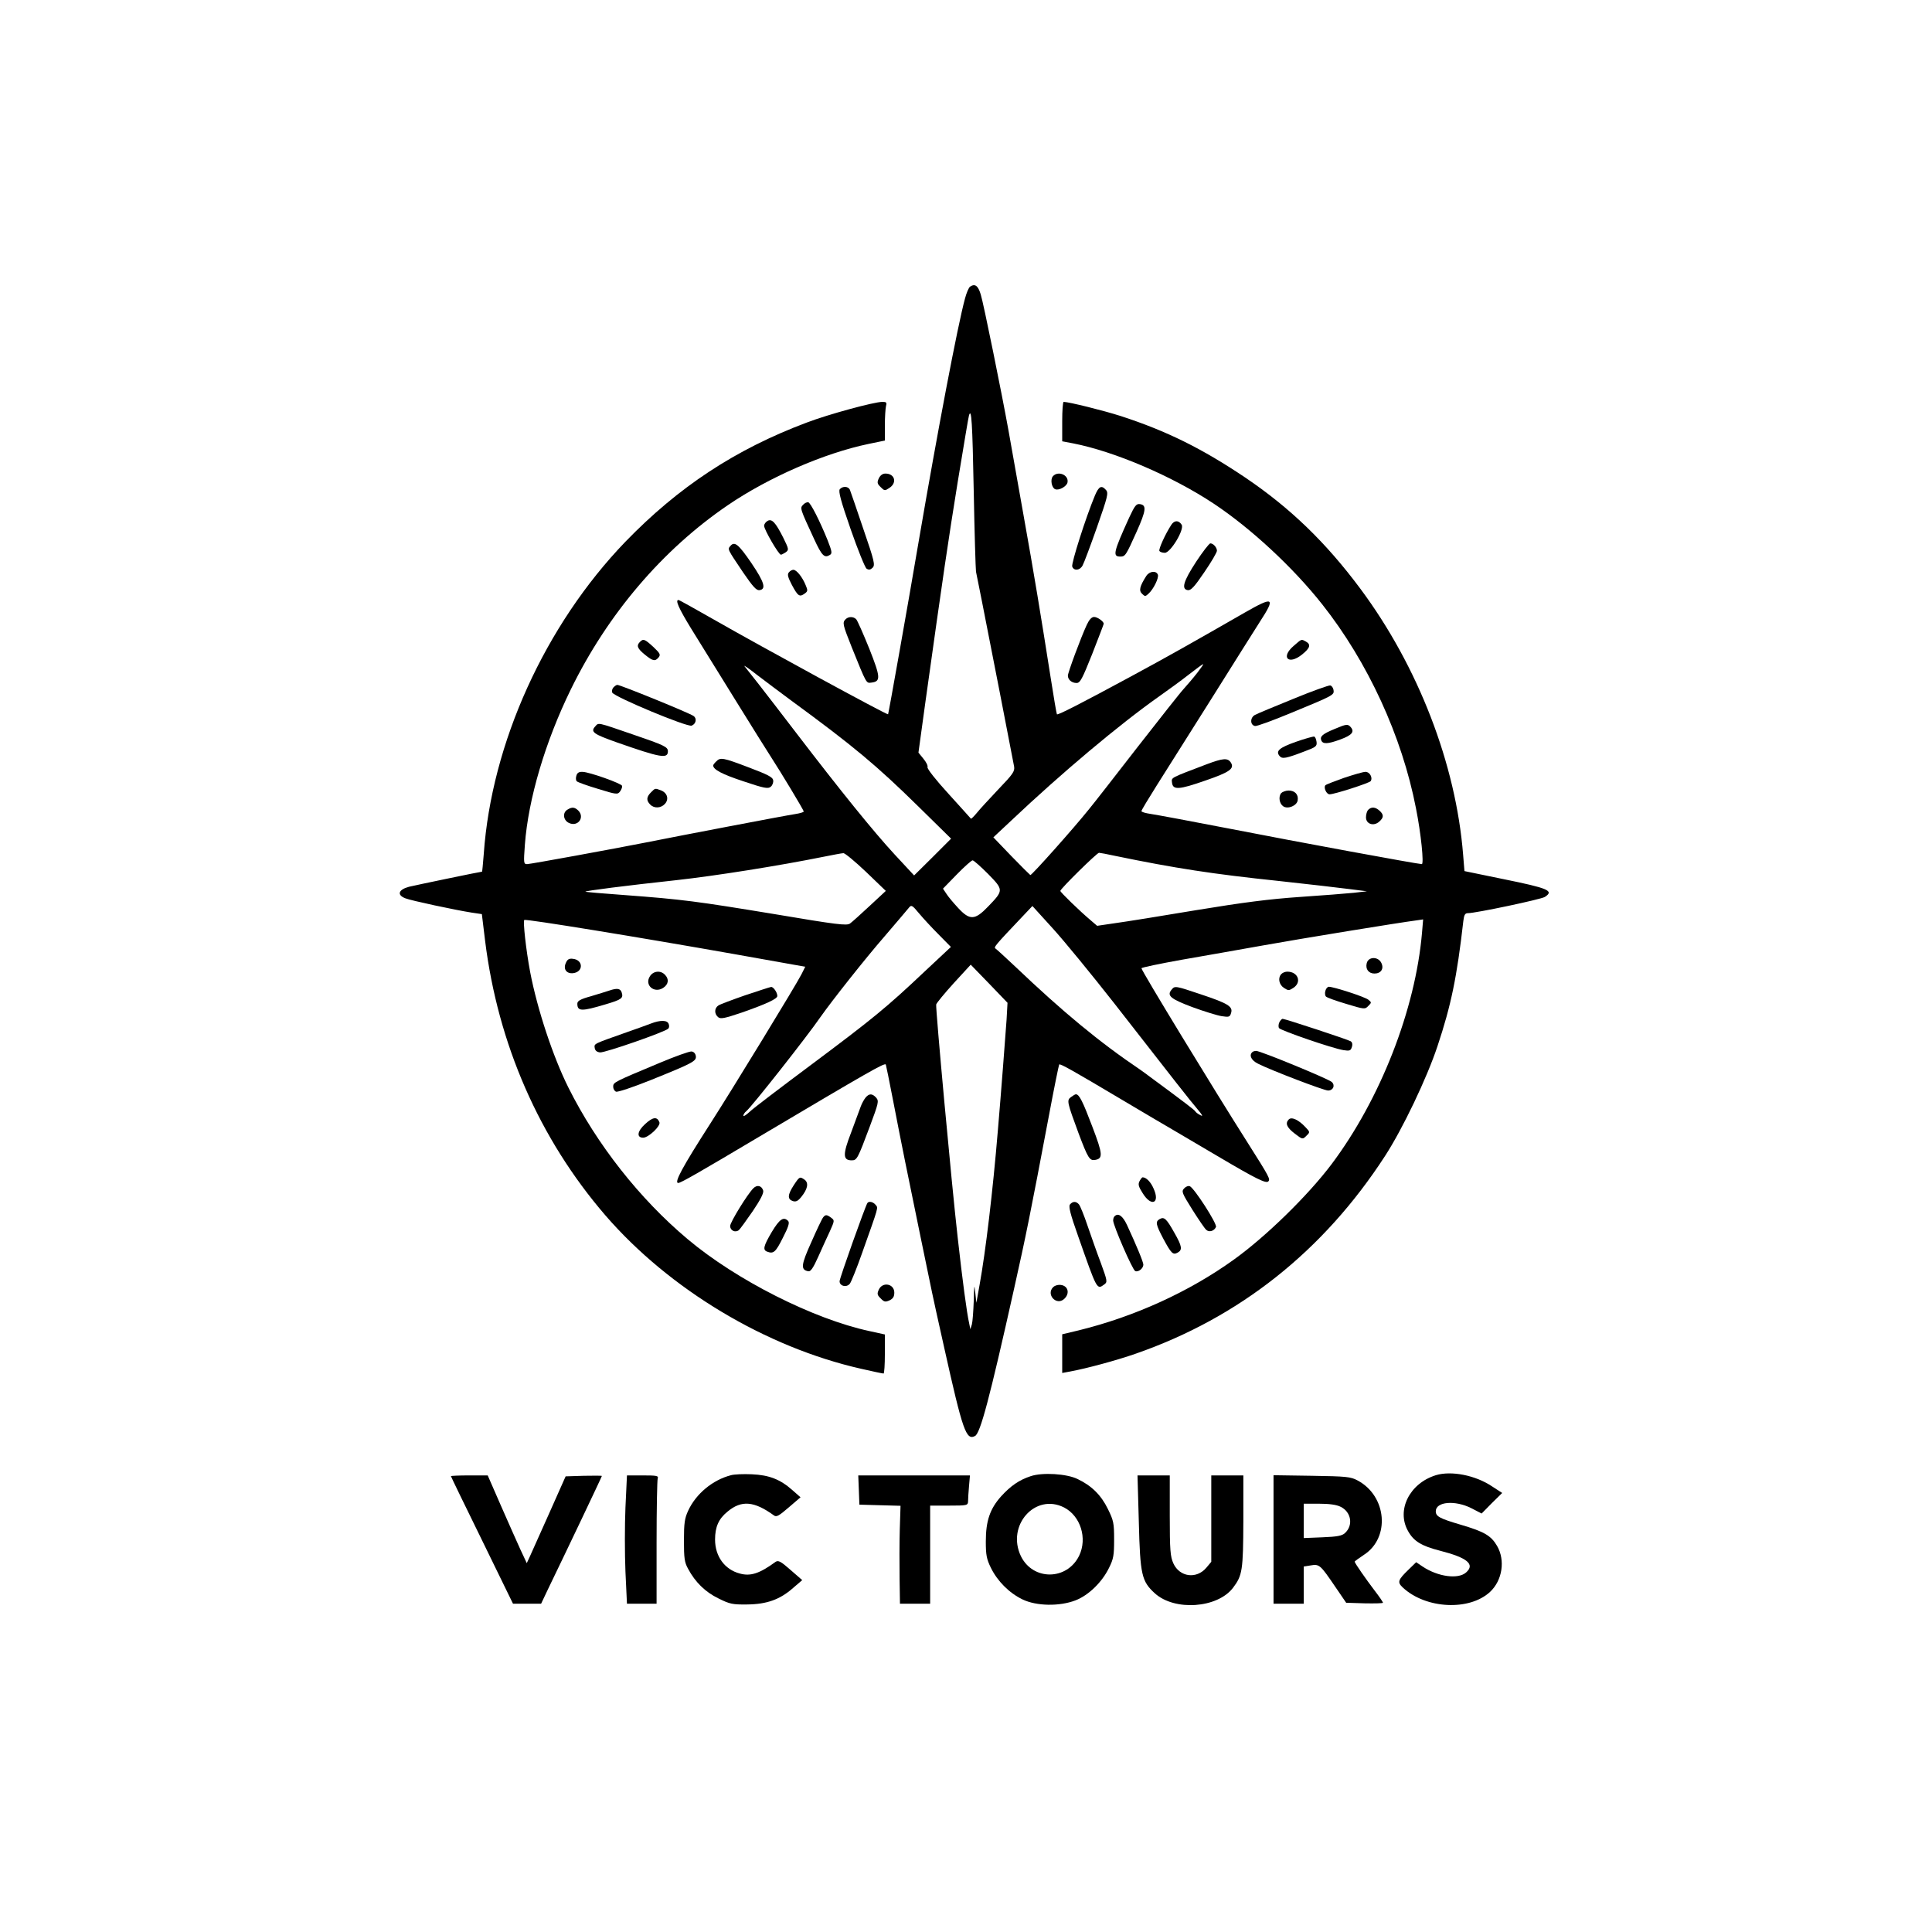<?xml version="1.0" standalone="no"?>
<!DOCTYPE svg PUBLIC "-//W3C//DTD SVG 20010904//EN"
 "http://www.w3.org/TR/2001/REC-SVG-20010904/DTD/svg10.dtd">
<svg version="1.0" xmlns="http://www.w3.org/2000/svg"
 width="1024pt" height="1024pt" viewBox="0 0 1024 1024"
 preserveAspectRatio="xMidYMid meet">

<g transform="translate(0,1024) scale(0.1,-0.1)"
fill="#000000" stroke="none">
<path d="M5142 8721 c-7 -4 -19 -32 -27 -62 -39 -142 -146 -706 -245 -1284
-59 -348 -161 -920 -163 -921 -8 -3 -666 355 -923 502 -100 57 -184 104 -188
104 -18 0 1 -43 65 -148 94 -152 394 -637 424 -682 54 -83 175 -284 175 -291
0 -4 -21 -10 -47 -14 -43 -6 -613 -115 -788 -150 -172 -34 -614 -115 -631
-115 -19 0 -19 6 -12 103 18 242 108 546 243 822 196 401 486 741 832 977 217
148 511 276 746 325 l87 18 0 80 c0 44 3 90 6 103 5 19 2 22 -19 22 -44 0
-287 -66 -402 -110 -378 -142 -679 -341 -960 -631 -426 -442 -710 -1068 -751
-1656 -4 -51 -8 -93 -9 -93 -8 0 -350 -71 -387 -80 -56 -15 -66 -43 -20 -61
29 -12 263 -62 352 -76 l54 -8 17 -140 c68 -549 288 -1051 638 -1457 339 -392
851 -699 1356 -813 61 -14 113 -25 118 -25 4 0 7 47 7 104 l0 103 -82 18
c-297 64 -705 270 -963 487 -255 214 -482 503 -632 803 -82 164 -165 415 -203
613 -22 117 -39 272 -31 276 11 6 616 -93 1113 -181 l376 -67 -20 -40 c-27
-54 -371 -617 -483 -791 -147 -229 -194 -315 -170 -315 13 0 106 53 432 247
580 344 660 390 668 381 1 -2 19 -88 39 -193 43 -223 77 -391 146 -725 28
-135 55 -265 60 -290 5 -25 34 -157 65 -295 98 -440 116 -491 163 -466 28 15
76 194 207 781 63 281 86 395 185 919 27 145 52 266 54 269 6 5 67 -29 326
-183 113 -67 248 -147 300 -177 52 -31 156 -92 231 -136 183 -108 239 -136
251 -124 12 12 7 22 -107 202 -183 288 -565 915 -565 928 0 4 96 24 213 45
116 20 313 55 437 77 195 35 709 119 809 132 l34 5 -6 -71 c-35 -407 -221
-882 -479 -1226 -125 -166 -348 -384 -518 -506 -236 -170 -525 -302 -822 -375
l-88 -21 0 -103 0 -102 43 8 c87 16 246 59 346 94 550 191 996 545 1322 1048
93 143 222 413 278 582 72 216 103 365 137 663 4 33 9 42 24 42 42 0 387 73
408 86 51 33 19 46 -222 95 l-204 42 -7 86 c-38 481 -239 1000 -545 1411 -184
247 -372 428 -610 589 -229 154 -417 247 -660 326 -94 30 -272 74 -302 75 -5
0 -8 -47 -8 -104 l0 -105 58 -11 c220 -43 526 -174 746 -320 197 -131 420
-338 574 -533 242 -306 423 -699 497 -1081 27 -135 43 -296 31 -296 -21 0
-672 120 -1004 185 -211 41 -405 77 -433 81 -27 4 -49 10 -49 15 0 5 37 66 81
136 45 71 175 277 289 458 114 182 230 366 258 410 84 129 73 136 -79 49 -280
-161 -417 -238 -604 -339 -259 -140 -387 -206 -393 -201 -2 3 -17 89 -33 193
-52 331 -88 550 -145 868 -30 171 -66 371 -79 445 -34 189 -133 678 -147 720
-14 46 -30 58 -56 41z m19 -1084 c4 -221 10 -413 12 -427 3 -14 17 -83 31
-155 32 -160 164 -839 171 -878 4 -25 -6 -40 -83 -120 -48 -51 -100 -107 -115
-126 -15 -18 -29 -32 -31 -30 -2 2 -55 62 -119 132 -66 72 -114 133 -111 141
3 7 -7 27 -22 45 l-26 32 36 262 c97 694 121 856 172 1172 31 187 57 346 60
354 13 41 18 -36 25 -402z m-970 -1108 c333 -244 453 -344 677 -564 l173 -170
-98 -98 -98 -97 -104 112 c-110 119 -284 334 -516 637 -77 101 -169 220 -204
265 -35 44 -69 87 -75 95 -6 8 23 -12 65 -45 42 -32 123 -93 180 -135z m2154
144 c-21 -27 -53 -64 -70 -83 -18 -19 -128 -159 -246 -310 -117 -151 -233
-300 -258 -330 -80 -100 -304 -351 -310 -348 -3 2 -49 47 -101 101 l-95 99 95
89 c269 254 571 508 785 659 50 35 121 87 159 117 37 29 70 53 73 53 3 0 -12
-21 -32 -47z m-1755 -1054 l105 -101 -85 -79 c-47 -44 -94 -86 -105 -94 -17
-12 -68 -6 -400 50 -413 68 -487 78 -795 101 -112 8 -206 16 -207 18 -5 4 214
32 482 61 209 23 547 77 780 124 50 10 97 19 105 19 8 1 62 -44 120 -99z
m1319 85 c319 -66 522 -97 866 -133 154 -17 323 -36 375 -43 l95 -12 -70 -8
c-38 -4 -167 -14 -285 -22 -161 -11 -301 -29 -550 -70 -184 -31 -378 -62 -430
-69 l-95 -14 -35 30 c-58 49 -160 148 -160 155 0 11 194 202 205 202 5 0 43
-7 84 -16z m-672 -96 c83 -85 83 -87 0 -173 -70 -73 -97 -74 -159 -7 -24 26
-53 60 -62 75 l-18 27 73 75 c40 41 78 75 84 75 6 0 43 -33 82 -72z m-365
-210 c20 -24 65 -73 102 -110 l66 -67 -138 -129 c-203 -192 -278 -253 -602
-495 -162 -121 -310 -233 -327 -250 -18 -17 -33 -26 -33 -20 0 6 7 17 16 24
29 24 323 397 393 499 59 84 234 306 341 429 63 73 119 140 125 147 15 20 19
18 57 -28z m1030 -471 c325 -417 404 -518 445 -566 26 -31 31 -40 16 -32 -12
6 -25 15 -28 21 -5 8 -56 47 -235 179 -19 14 -44 33 -56 41 -218 147 -412 308
-662 546 -52 49 -99 92 -105 96 -12 7 -3 17 142 170 l53 56 109 -120 c60 -66
204 -242 321 -391z m-567 -92 c-7 -98 -29 -387 -46 -585 -27 -326 -65 -643
-97 -820 l-17 -95 -6 55 c-5 47 -6 40 -8 -45 -2 -55 -6 -111 -10 -125 l-8 -25
-6 30 c-13 57 -36 231 -61 455 -33 291 -118 1217 -114 1236 2 8 44 59 93 113
l90 98 98 -101 97 -101 -5 -90z"/>
<path d="M4658 7705 c-10 -22 -9 -29 10 -47 20 -20 22 -20 46 -4 42 27 29 76
-21 76 -15 0 -27 -9 -35 -25z"/>
<path d="M5580 7715 c-14 -17 -6 -61 13 -68 20 -8 61 15 65 36 8 40 -51 64
-78 32z"/>
<path d="M4451 7647 c-8 -11 5 -61 58 -213 38 -109 76 -203 84 -208 12 -8 21
-6 32 5 14 14 10 34 -49 205 -35 104 -67 197 -71 207 -8 20 -38 22 -54 4z"/>
<path d="M5803 7613 c-48 -115 -126 -360 -120 -376 9 -24 41 -21 55 6 7 12 41
103 76 202 57 163 62 182 48 198 -24 27 -38 20 -59 -30z"/>
<path d="M4257 7565 c-18 -18 -17 -20 58 -182 42 -91 55 -102 84 -84 13 8 10
20 -13 79 -41 101 -89 196 -102 200 -7 1 -19 -4 -27 -13z"/>
<path d="M5985 7497 c-84 -185 -89 -207 -47 -207 26 0 30 6 86 131 51 114 54
142 18 147 -19 3 -27 -7 -57 -71z"/>
<path d="M4068 7479 c-10 -6 -18 -17 -18 -26 0 -20 77 -153 89 -153 4 0 15 6
26 13 17 13 16 17 -14 78 -41 81 -60 101 -83 88z"/>
<path d="M6208 7458 c-32 -49 -68 -129 -63 -138 4 -6 16 -10 29 -10 30 0 105
124 89 149 -16 25 -39 24 -55 -1z"/>
<path d="M3871 7346 c-15 -18 -17 -14 67 -139 52 -76 71 -97 87 -95 37 5 27
41 -42 143 -69 101 -90 118 -112 91z"/>
<path d="M6340 7263 c-68 -104 -80 -146 -44 -151 16 -2 35 18 87 95 37 54 67
105 67 114 0 17 -19 39 -35 39 -6 0 -40 -44 -75 -97z"/>
<path d="M4181 7206 c-9 -10 -5 -26 16 -66 32 -60 41 -66 68 -46 17 12 17 17
5 45 -17 42 -48 81 -65 81 -7 0 -18 -6 -24 -14z"/>
<path d="M6076 7188 c-35 -55 -41 -78 -23 -95 15 -15 18 -15 34 0 27 24 56 84
50 101 -9 23 -44 19 -61 -6z"/>
<path d="M4482 6958 c-18 -18 -16 -27 33 -150 79 -196 76 -189 103 -186 51 6
50 27 -11 181 -32 79 -63 149 -69 155 -15 15 -41 15 -56 0z"/>
<path d="M5760 6928 c-32 -69 -100 -253 -100 -269 0 -22 21 -39 46 -39 19 0
30 21 83 154 33 85 61 157 61 160 0 12 -33 36 -51 36 -13 0 -26 -14 -39 -42z"/>
<path d="M3392 6838 c-20 -20 -14 -35 25 -67 43 -35 55 -38 74 -15 11 14 8 21
-28 55 -46 42 -53 45 -71 27z"/>
<path d="M6856 6816 c-69 -59 -28 -103 44 -46 44 35 50 54 21 70 -25 13 -20
15 -65 -24z"/>
<path d="M3250 6595 c-6 -8 -8 -19 -5 -26 16 -25 398 -184 421 -175 23 9 29
38 10 51 -19 15 -388 165 -404 165 -5 0 -15 -7 -22 -15z"/>
<path d="M6855 6536 c-99 -40 -190 -78 -203 -85 -27 -14 -27 -54 0 -59 9 -2
94 29 190 69 228 94 230 95 226 122 -2 12 -10 23 -18 24 -8 1 -96 -30 -195
-71z"/>
<path d="M3154 6389 c-25 -28 -9 -40 116 -84 231 -81 270 -88 270 -47 0 23
-18 32 -185 89 -195 67 -181 64 -201 42z"/>
<path d="M7073 6376 c-63 -26 -78 -39 -70 -60 8 -21 35 -20 102 5 60 22 75 40
55 64 -16 19 -23 18 -87 -9z"/>
<path d="M6868 6308 c-88 -31 -108 -49 -86 -75 14 -17 34 -13 131 24 62 23 68
28 65 51 -2 14 -7 27 -13 28 -5 1 -49 -11 -97 -28z"/>
<path d="M3796 6204 c-9 -8 -16 -18 -16 -21 0 -22 48 -47 160 -84 110 -37 131
-41 145 -29 9 7 15 23 13 34 -2 17 -28 30 -128 68 -139 53 -152 55 -174 32z"/>
<path d="M6395 6189 c-197 -75 -186 -69 -183 -98 5 -39 37 -37 177 12 128 44
155 63 135 95 -17 26 -41 24 -129 -9z"/>
<path d="M3055 6129 c-4 -12 -3 -25 2 -30 5 -5 55 -23 112 -40 100 -31 105
-31 118 -13 7 10 12 23 10 29 -4 13 -173 73 -209 74 -19 1 -29 -5 -33 -20z"/>
<path d="M7123 6117 c-50 -18 -95 -35 -98 -39 -11 -11 5 -48 22 -48 26 0 212
60 218 70 12 19 -6 50 -28 49 -12 0 -63 -15 -114 -32z"/>
<path d="M3450 6040 c-24 -24 -25 -43 -4 -64 21 -22 57 -20 78 3 23 25 13 59
-21 72 -32 12 -30 12 -53 -11z"/>
<path d="M6790 6036 c-15 -20 -9 -56 12 -70 25 -16 72 4 76 32 5 31 -15 52
-48 52 -15 0 -33 -7 -40 -14z"/>
<path d="M3008 5949 c-28 -16 -23 -57 8 -71 47 -22 85 30 49 66 -19 18 -33 20
-57 5z"/>
<path d="M7252 5948 c-7 -7 -12 -25 -12 -40 0 -36 41 -49 70 -23 25 22 25 37
2 58 -22 20 -43 22 -60 5z"/>
<path d="M2999 5136 c-15 -33 4 -58 39 -54 55 7 54 70 -1 76 -21 3 -30 -3 -38
-22z"/>
<path d="M7244 5135 c-8 -31 10 -55 41 -55 34 0 51 25 37 55 -16 36 -69 36
-78 0z"/>
<path d="M3445 5066 c-31 -47 22 -93 70 -62 29 19 32 47 9 70 -23 24 -61 20
-79 -8z"/>
<path d="M6792 5078 c-20 -20 -14 -56 13 -74 23 -15 27 -15 50 0 46 30 25 86
-32 86 -11 0 -24 -5 -31 -12z"/>
<path d="M3950 4965 c-69 -24 -133 -48 -142 -54 -22 -14 -23 -44 -2 -62 14
-11 33 -7 128 25 128 45 186 72 186 87 0 19 -21 49 -33 48 -7 -1 -68 -21 -137
-44z"/>
<path d="M6210 4995 c-27 -32 -7 -49 110 -93 63 -23 134 -45 156 -48 38 -6 43
-4 49 17 11 34 -17 51 -158 98 -137 46 -140 47 -157 26z"/>
<path d="M7025 4989 c-4 -12 -2 -26 3 -31 6 -6 54 -23 108 -39 95 -29 99 -29
116 -11 18 18 18 19 1 33 -17 15 -184 69 -210 69 -6 0 -15 -9 -18 -21z"/>
<path d="M3230 4990 c-14 -5 -58 -18 -97 -30 -58 -16 -73 -25 -73 -40 0 -41
23 -41 147 -4 88 26 98 33 88 64 -7 21 -24 24 -65 10z"/>
<path d="M6781 4822 c-5 -10 -6 -24 -2 -31 9 -13 284 -108 342 -117 32 -5 38
-3 44 16 5 15 2 26 -6 31 -14 9 -348 119 -361 119 -4 0 -12 -8 -17 -18z"/>
<path d="M3450 4815 c-19 -7 -75 -28 -125 -45 -181 -64 -176 -61 -173 -84 2
-14 11 -22 28 -24 25 -3 344 108 362 126 5 5 6 16 2 25 -7 21 -45 21 -94 2z"/>
<path d="M3495 4606 c-241 -101 -245 -102 -245 -126 0 -11 7 -23 15 -26 8 -4
91 24 183 61 226 91 244 101 240 128 -2 13 -11 23 -23 24 -11 1 -87 -26 -170
-61z"/>
<path d="M6637 4663 c-18 -17 -4 -44 31 -61 69 -35 349 -142 371 -142 27 0 39
27 20 45 -16 16 -378 165 -401 165 -8 0 -18 -3 -21 -7z"/>
<path d="M4588 4423 c-8 -10 -20 -31 -26 -48 -6 -16 -29 -78 -51 -138 -45
-116 -44 -147 3 -147 28 0 32 8 96 179 47 126 49 135 34 153 -21 23 -37 23
-56 1z"/>
<path d="M5676 4425 c-23 -17 -20 -27 40 -190 50 -133 59 -147 87 -143 44 7
43 29 -14 178 -50 132 -69 171 -87 170 -4 0 -15 -7 -26 -15z"/>
<path d="M3419 4282 c-42 -38 -46 -72 -10 -72 28 0 94 62 86 82 -12 31 -35 28
-76 -10z"/>
<path d="M6831 4307 c-20 -20 -12 -42 31 -75 42 -32 42 -32 62 -12 20 19 20
20 -5 46 -35 38 -73 56 -88 41z"/>
<path d="M4207 3958 c-33 -51 -34 -74 -5 -84 17 -5 27 0 45 22 34 42 40 74 18
91 -26 18 -27 18 -58 -29z"/>
<path d="M6040 3980 c-9 -17 -6 -29 17 -65 46 -74 93 -52 57 26 -15 35 -39 59
-58 59 -3 0 -10 -9 -16 -20z"/>
<path d="M3993 3942 c-32 -32 -123 -180 -123 -200 0 -24 27 -37 46 -22 7 6 40
52 74 101 41 61 59 96 55 109 -8 26 -32 32 -52 12z"/>
<path d="M6276 3941 c-15 -16 -11 -25 44 -113 33 -52 66 -101 74 -107 16 -14
42 -5 51 16 6 18 -116 207 -139 216 -8 3 -21 -2 -30 -12z"/>
<path d="M4597 3863 c-13 -22 -147 -398 -147 -414 0 -26 38 -35 55 -12 7 10
36 81 63 158 92 259 87 241 73 259 -14 17 -37 21 -44 9z"/>
<path d="M5671 3856 c-8 -10 1 -49 43 -167 102 -290 99 -286 140 -256 16 12
15 19 -19 112 -21 55 -52 144 -71 199 -18 54 -39 105 -45 112 -15 18 -33 18
-48 0z"/>
<path d="M4363 3788 c-6 -7 -34 -66 -63 -132 -55 -122 -57 -146 -16 -154 12
-3 26 17 52 75 19 43 47 104 62 136 26 58 26 59 7 73 -23 17 -30 17 -42 2z"/>
<path d="M5907 3793 c-4 -3 -7 -13 -7 -22 0 -26 103 -263 117 -268 17 -7 43
15 43 34 0 14 -37 103 -87 211 -23 49 -47 65 -66 45z"/>
<path d="M6147 3779 c-24 -14 -22 -27 19 -105 42 -78 51 -87 76 -73 26 14 23
34 -17 104 -42 75 -54 87 -78 74z"/>
<path d="M4091 3711 c-45 -76 -49 -96 -25 -105 34 -13 45 -3 83 73 30 58 37
81 28 90 -24 24 -45 10 -86 -58z"/>
<path d="M4658 3405 c-10 -22 -9 -29 10 -47 18 -19 25 -20 47 -10 18 9 25 19
25 41 0 47 -62 59 -82 16z"/>
<path d="M5582 3418 c-39 -39 17 -100 58 -63 34 31 20 75 -25 75 -12 0 -26 -5
-33 -12z"/>
<path d="M3874 2421 c-97 -25 -186 -99 -227 -189 -18 -39 -22 -65 -22 -157 0
-94 3 -116 22 -150 38 -71 91 -123 161 -157 60 -30 75 -33 152 -32 104 1 174
26 243 87 l49 42 -62 54 c-52 46 -65 52 -79 43 -85 -62 -133 -78 -190 -62 -80
21 -131 91 -131 180 0 67 19 110 66 148 74 62 141 56 246 -20 13 -10 26 -3 78
42 l63 54 -42 37 c-65 58 -124 81 -216 85 -44 2 -94 0 -111 -5z"/>
<path d="M5463 2416 c-61 -20 -106 -51 -157 -107 -59 -66 -81 -130 -81 -239 0
-72 4 -93 27 -140 35 -71 97 -133 167 -167 74 -36 197 -38 282 -5 69 27 140
96 177 172 24 48 27 67 27 150 0 88 -3 101 -33 162 -36 74 -87 124 -161 159
-57 28 -186 36 -248 15z m177 -166 c87 -45 124 -163 80 -255 -64 -132 -245
-134 -309 -3 -78 163 76 336 229 258z"/>
<path d="M7610 2421 c-139 -43 -210 -185 -147 -296 30 -54 71 -79 169 -104
145 -37 187 -72 139 -115 -42 -38 -150 -23 -231 31 l-34 23 -39 -38 c-59 -57
-62 -68 -31 -97 122 -113 353 -124 462 -22 65 61 81 167 37 243 -32 55 -68 76
-194 113 -112 33 -131 44 -131 71 0 51 102 60 189 16 l54 -28 54 55 55 54 -54
35 c-88 59 -216 84 -298 59z"/>
<path d="M2390 2416 c0 -2 74 -155 165 -340 l164 -336 74 0 75 0 37 78 c95
196 285 595 285 599 0 2 -43 2 -96 1 l-96 -3 -89 -200 c-49 -110 -95 -213
-103 -230 l-14 -30 -35 75 c-19 41 -65 146 -103 232 l-69 158 -97 0 c-54 0
-98 -2 -98 -4z"/>
<path d="M3315 2250 c-4 -93 -4 -246 0 -340 l8 -170 78 0 79 0 0 324 c0 178 3
331 6 340 5 14 -5 16 -79 16 l-84 0 -8 -170z"/>
<path d="M4552 2343 l3 -78 109 -3 109 -3 -4 -127 c-2 -70 -2 -187 -1 -259 l2
-133 80 0 80 0 0 260 0 260 100 0 c97 0 100 1 101 23 0 12 2 48 5 80 l5 57
-296 0 -296 0 3 -77z"/>
<path d="M6036 2173 c7 -281 15 -314 85 -378 105 -95 331 -79 414 29 50 66 54
92 55 354 l0 242 -85 0 -85 0 0 -229 0 -229 -26 -31 c-52 -62 -142 -50 -175
23 -16 36 -19 68 -19 254 l0 212 -85 0 -86 0 7 -247z"/>
<path d="M6750 2081 l0 -341 80 0 80 0 0 99 0 98 37 6 c46 8 51 3 130 -113
l58 -85 98 -3 c53 -1 97 0 97 3 0 4 -19 32 -43 63 -48 63 -107 148 -107 155 0
2 22 18 49 36 140 90 122 311 -33 394 -38 20 -57 22 -243 25 l-203 3 0 -340z
m355 173 c57 -27 69 -99 23 -140 -15 -14 -41 -19 -119 -22 l-99 -4 0 91 0 91
81 0 c53 0 92 -5 114 -16z"/>
</g>
</svg>
